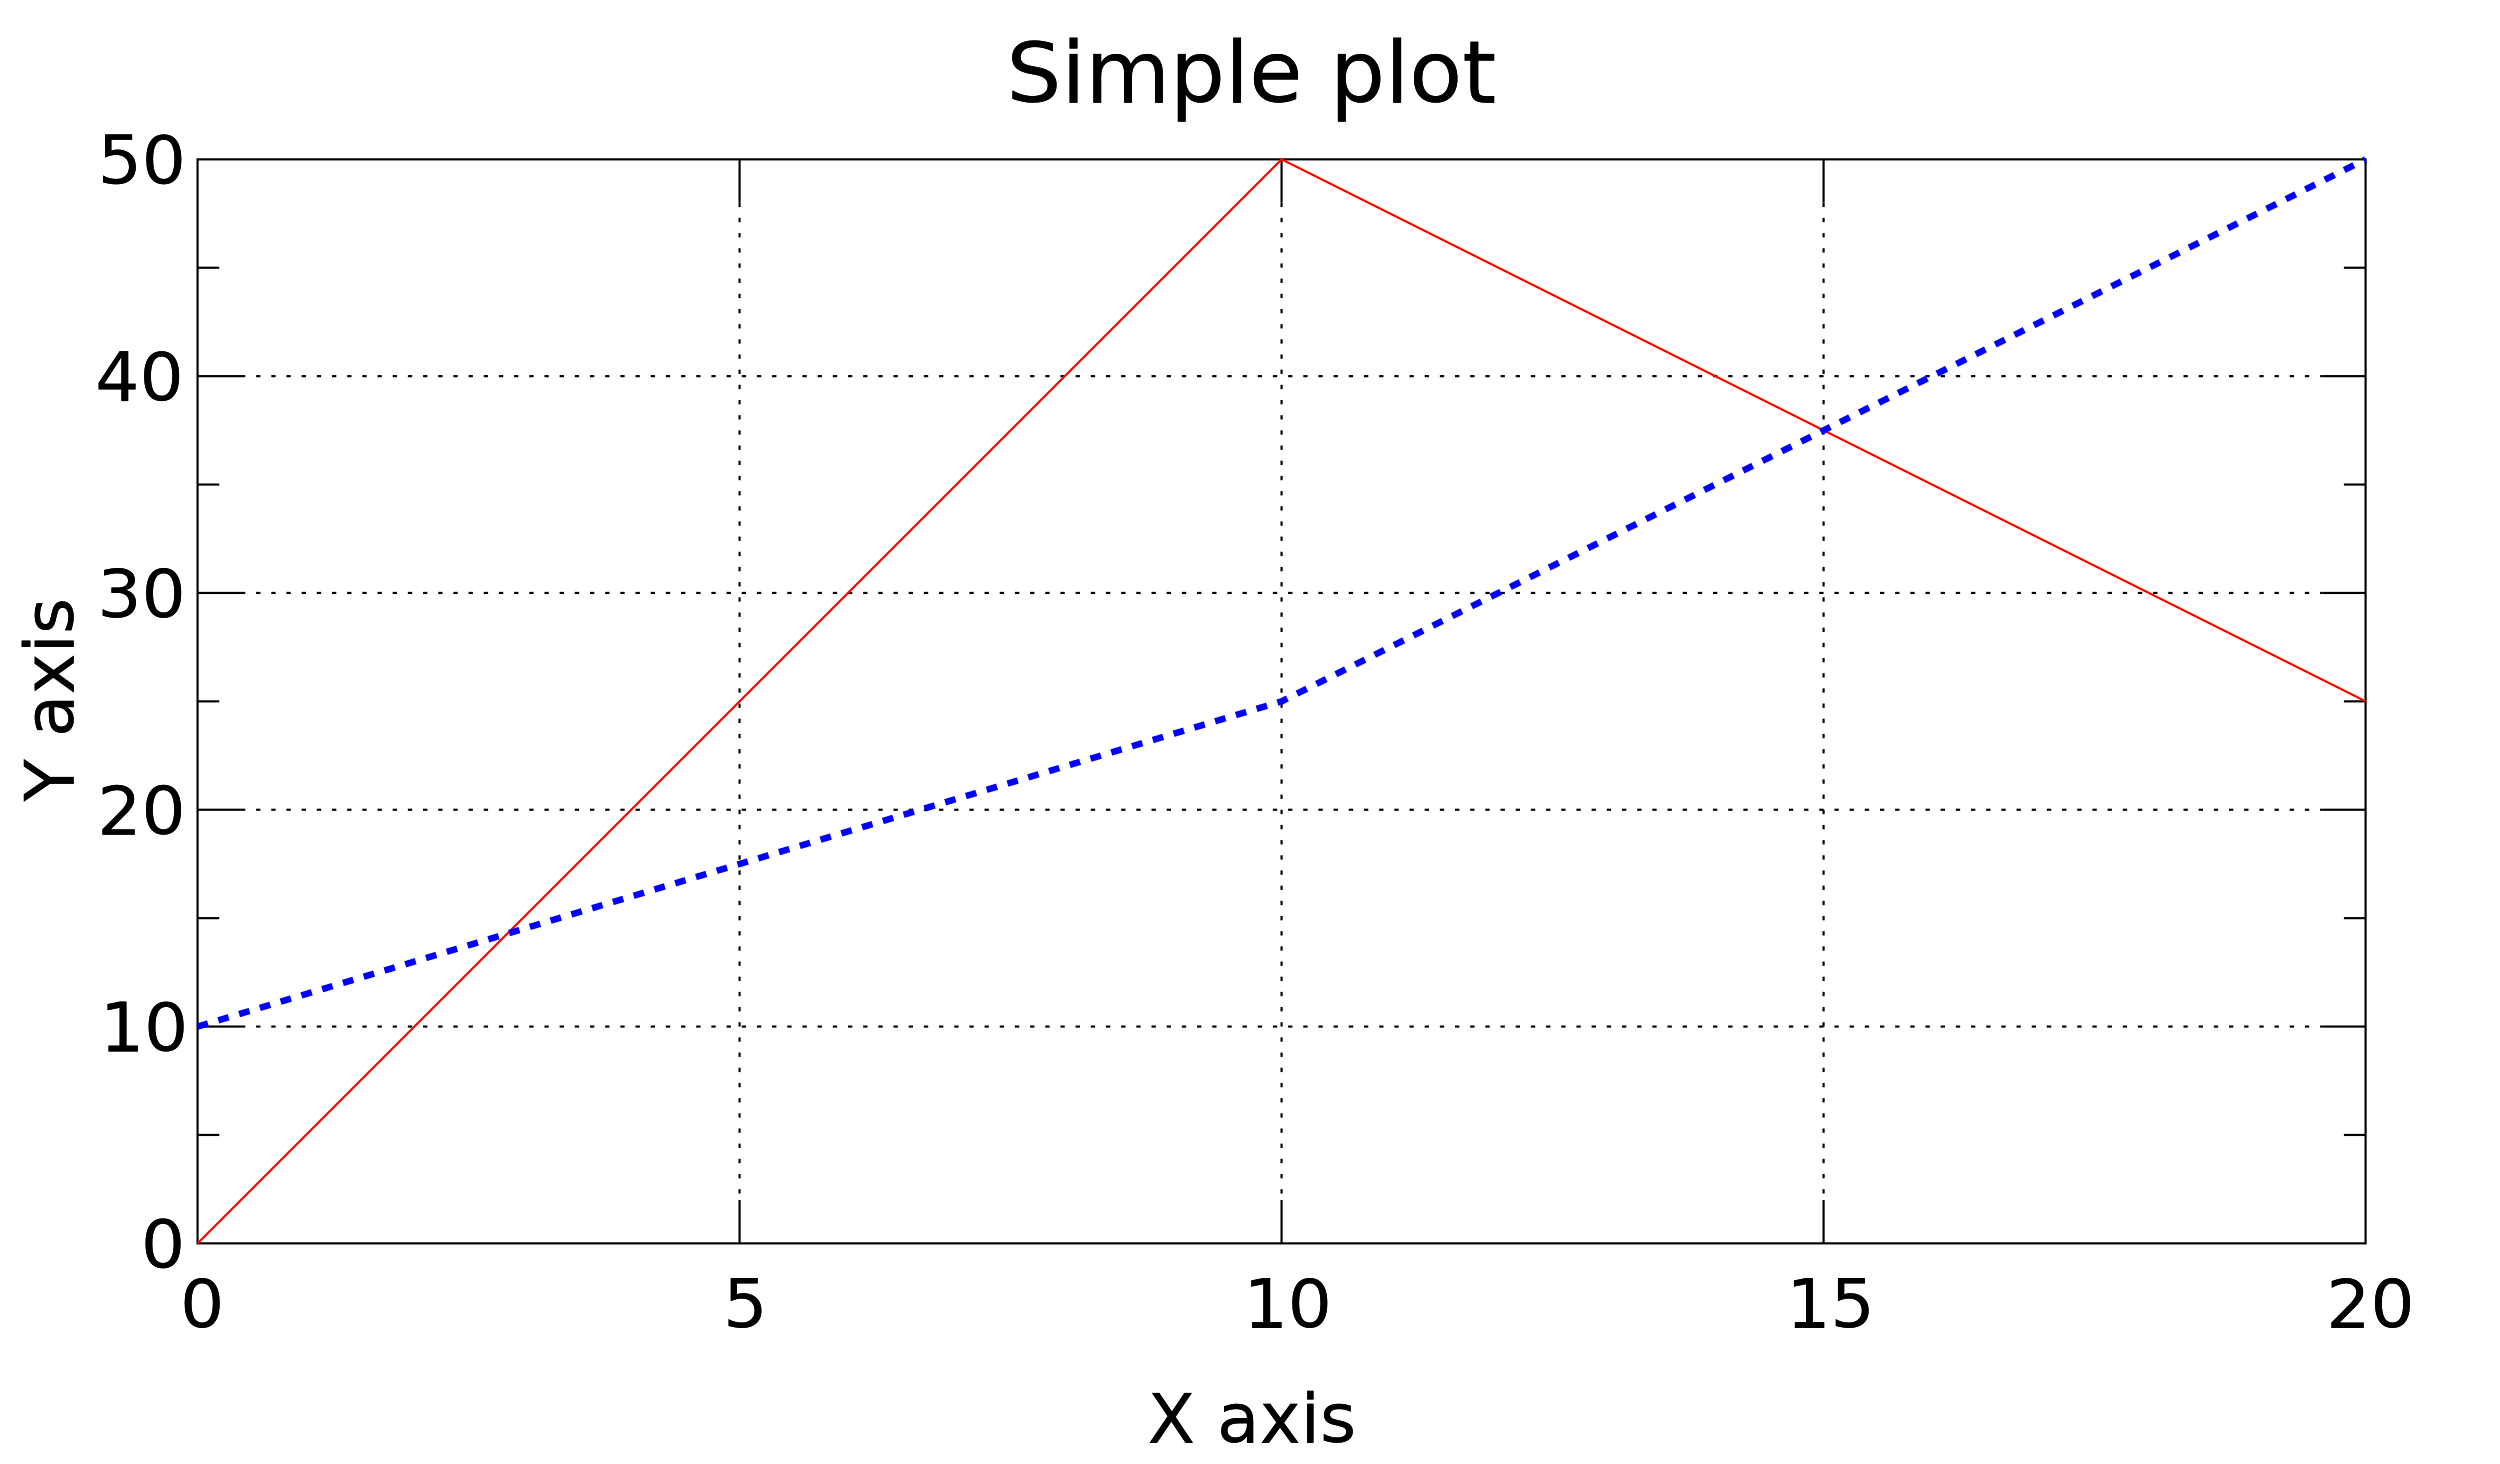 <?xml version="1.0" standalone="no"?>
<!DOCTYPE svg PUBLIC "-//W3C//DTD SVG 1.1//EN" 
  "http://www.w3.org/Graphics/SVG/1.1/DTD/svg11.dtd"><svg height="675.5" version="1.1" width="1153.125" xmlns="http://www.w3.org/2000/svg" xmlns:svg="http://www.w3.org/2000/svg" xmlns:xlink="http://www.w3.org/1999/xlink"><defs><path d="" id="BitstreamVeraSans-Roman-32" /><path d="M 18 -9.906 L 18 -8.547 L 4.781 -8.547 Q 4.781 -5.562 6.406 -4 Q 8.031 -2.453 10.938 -2.453 Q 12.625 -2.453 14.203 -2.859 Q 15.781 -3.266 17.328 -4.078 L 17.328 -1.359 Q 15.781 -0.703 14.156 -0.344 Q 12.531 -0 10.844 -0 Q 6.656 -0 4.203 -2.375 Q 1.75 -4.766 1.75 -8.844 Q 1.75 -13.062 4.078 -15.531 Q 6.406 -18 10.344 -18 Q 13.891 -18 15.938 -15.812 Q 18 -13.641 18 -9.906 M 15.125 -11 Q 15.125 -13.078 13.812 -14.312 Q 12.516 -15.547 10.359 -15.547 Q 7.922 -15.547 6.453 -14.359 Q 5 -13.172 4.781 -11 Z" id="BitstreamVeraSans-Roman-101" /><path d="M 9.781 -15.547 Q 7.469 -15.547 6.125 -13.797 Q 4.781 -12.047 4.781 -9 Q 4.781 -5.953 6.109 -4.203 Q 7.453 -2.453 9.781 -2.453 Q 12.062 -2.453 13.406 -4.203 Q 14.75 -5.969 14.75 -9 Q 14.75 -12.016 13.406 -13.781 Q 12.062 -15.547 9.781 -15.547 M 9.766 -18 Q 13.516 -18 15.641 -15.609 Q 17.781 -13.234 17.781 -9 Q 17.781 -4.781 15.641 -2.391 Q 13.516 -0 9.766 -0 Q 6.016 -0 3.875 -2.391 Q 1.75 -4.781 1.75 -9 Q 1.75 -13.234 3.875 -15.609 Q 6.016 -18 9.766 -18" id="BitstreamVeraSans-Roman-111" /><path d="M 17.109 -21.859 L 17.109 -18.938 Q 15.312 -19.75 13.719 -20.141 Q 12.125 -20.547 10.641 -20.547 Q 8.047 -20.547 6.641 -19.594 Q 5.25 -18.641 5.25 -16.891 Q 5.25 -15.422 6.172 -14.672 Q 7.109 -13.922 9.703 -13.469 L 11.609 -13.109 Q 15.141 -12.469 16.812 -10.859 Q 18.5 -9.25 18.5 -6.547 Q 18.5 -3.328 16.234 -1.656 Q 13.969 -0 9.594 -0 Q 7.938 -0 6.078 -0.359 Q 4.219 -0.719 2.219 -1.422 L 2.219 -4.516 Q 4.141 -3.484 5.984 -2.969 Q 7.828 -2.453 9.609 -2.453 Q 12.312 -2.453 13.781 -3.453 Q 15.25 -4.469 15.25 -6.344 Q 15.25 -7.969 14.188 -8.891 Q 13.141 -9.812 10.734 -10.266 L 8.812 -10.625 Q 5.281 -11.281 3.703 -12.703 Q 2.125 -14.141 2.125 -16.672 Q 2.125 -19.625 4.297 -21.312 Q 6.484 -23 10.297 -23 Q 11.938 -23 13.641 -22.703 Q 15.344 -22.422 17.109 -21.859" id="BitstreamVeraSans-Roman-83" /><path d="M 5.875 -22.5 L 5.875 -18 L 11.75 -18 L 11.75 -15.547 L 5.875 -15.547 L 5.875 -5.859 Q 5.875 -3.656 6.453 -3.031 Q 7.031 -2.422 8.828 -2.422 L 11.75 -2.422 L 11.75 -0 L 8.812 -0 Q 5.516 -0 4.25 -1.266 Q 3 -2.531 3 -5.875 L 3 -15.547 L 0.875 -15.547 L 0.875 -18 L 3 -18 L 3 -22.5 Z" id="BitstreamVeraSans-Roman-116" /><path d="M 3 -18 L 5.875 -18 L 5.875 -0 L 3 -0 Z M 3 -24 L 5.875 -24 L 5.875 -20 L 3 -20 Z" id="BitstreamVeraSans-Roman-105" /><path d="M 3 -24 L 5.875 -24 L 5.875 -0 L 3 -0 Z" id="BitstreamVeraSans-Roman-108" /><path d="M 16.641 -14.25 Q 17.719 -16.156 19.219 -17.078 Q 20.734 -18 22.781 -18 Q 25.516 -18 27 -16.078 Q 28.5 -14.156 28.5 -10.609 L 28.5 -0 L 25.625 -0 L 25.625 -10.562 Q 25.625 -13.094 24.719 -14.312 Q 23.828 -15.547 21.984 -15.547 Q 19.734 -15.547 18.422 -14.047 Q 17.125 -12.547 17.125 -9.984 L 17.125 -0 L 14.25 -0 L 14.25 -10.562 Q 14.25 -13.109 13.344 -14.328 Q 12.453 -15.547 10.578 -15.547 Q 8.359 -15.547 7.047 -14.031 Q 5.75 -12.531 5.75 -9.984 L 5.75 -0 L 2.875 -0 L 2.875 -18 L 5.75 -18 L 5.75 -14.906 Q 6.734 -16.5 8.109 -17.25 Q 9.5 -18 11.406 -18 Q 13.312 -18 14.656 -17.031 Q 16 -16.078 16.641 -14.25" id="BitstreamVeraSans-Roman-109" /><path d="M 5.75 -3.109 L 5.75 7 L 2.875 7 L 2.875 -18 L 5.75 -18 L 5.75 -14.891 Q 6.656 -16.484 8.031 -17.234 Q 9.422 -18 11.359 -18 Q 14.547 -18 16.531 -15.516 Q 18.531 -13.047 18.531 -9 Q 18.531 -4.953 16.531 -2.469 Q 14.547 -0 11.359 -0 Q 9.422 -0 8.031 -0.75 Q 6.656 -1.516 5.75 -3.109 M 15.5 -9 Q 15.5 -12.062 14.203 -13.797 Q 12.906 -15.547 10.625 -15.547 Q 8.359 -15.547 7.047 -13.797 Q 5.75 -12.062 5.75 -9 Q 5.75 -5.938 7.047 -4.188 Q 8.359 -2.453 10.625 -2.453 Q 12.906 -2.453 14.203 -4.188 Q 15.5 -5.938 15.5 -9" id="BitstreamVeraSans-Roman-112" /><path d="M 14.172 -17.047 L 14.172 -14.344 Q 12.953 -14.953 11.641 -15.25 Q 10.328 -15.547 8.922 -15.547 Q 6.766 -15.547 5.688 -14.906 Q 4.625 -14.281 4.625 -13 Q 4.625 -12.016 5.391 -11.453 Q 6.156 -10.906 8.484 -10.406 L 9.469 -10.203 Q 12.547 -9.562 13.828 -8.391 Q 15.125 -7.234 15.125 -5.141 Q 15.125 -2.766 13.188 -1.375 Q 11.266 -0 7.891 -0 Q 6.484 -0 4.953 -0.281 Q 3.438 -0.562 1.75 -1.109 L 1.75 -4.047 Q 3.344 -3.25 4.875 -2.844 Q 6.422 -2.453 7.922 -2.453 Q 9.953 -2.453 11.031 -3.125 Q 12.125 -3.797 12.125 -5.031 Q 12.125 -6.188 11.344 -6.781 Q 10.562 -7.391 7.891 -7.953 L 6.906 -8.188 Q 4.234 -8.719 3.047 -9.859 Q 1.875 -11 1.875 -12.984 Q 1.875 -15.375 3.625 -16.688 Q 5.375 -18 8.594 -18 Q 10.172 -18 11.578 -17.75 Q 12.984 -17.516 14.172 -17.047" id="BitstreamVeraSans-Roman-115" /><path d="M 2.016 -23 L 5.406 -23 L 11.203 -14.453 L 17.031 -23 L 20.422 -23 L 12.922 -11.953 L 20.922 -0 L 17.531 -0 L 10.969 -9.781 L 4.359 -0 L 0.953 -0 L 9.281 -12.281 Z" id="BitstreamVeraSans-Roman-88" /><path d="M 17.562 -18 L 11.234 -9.234 L 17.891 -0 L 14.5 -0 L 9.406 -7.078 L 4.312 -0 L 0.922 -0 L 7.719 -9.422 L 1.5 -18 L 4.891 -18 L 9.531 -11.594 L 14.172 -18 Z" id="BitstreamVeraSans-Roman-120" /><path d="M 10.906 -9 Q 7.422 -9 6.078 -8.234 Q 4.75 -7.484 4.75 -5.625 Q 4.75 -4.172 5.75 -3.312 Q 6.766 -2.453 8.484 -2.453 Q 10.875 -2.453 12.312 -4.062 Q 13.75 -5.688 13.75 -8.391 L 13.75 -9 Z M 16.625 -10.031 L 16.625 -0 L 13.75 -0 L 13.75 -3.125 Q 12.766 -1.516 11.297 -0.75 Q 9.844 -0 7.719 -0 Q 5.047 -0 3.453 -1.5 Q 1.875 -3 1.875 -5.516 Q 1.875 -8.469 3.844 -9.953 Q 5.812 -11.453 9.734 -11.453 L 13.75 -11.453 L 13.75 -11.719 Q 13.75 -13.547 12.453 -14.547 Q 11.156 -15.547 8.797 -15.547 Q 7.297 -15.547 5.875 -15.203 Q 4.469 -14.875 3.156 -14.219 L 3.156 -16.766 Q 4.734 -17.391 6.203 -17.688 Q 7.688 -18 9.094 -18 Q 12.891 -18 14.75 -16.016 Q 16.625 -14.047 16.625 -10.031" id="BitstreamVeraSans-Roman-97" /><path d="M -0.125 -23 L 3.266 -23 L 9.719 -13.547 L 16.109 -23 L 19.5 -23 L 11.25 -10.953 L 11.25 -0 L 8.125 -0 L 8.125 -10.953 Z" id="BitstreamVeraSans-Roman-89" /><path d="M 10.188 -20.547 Q 7.719 -20.547 6.484 -18.281 Q 5.25 -16.031 5.25 -11.484 Q 5.25 -6.969 6.484 -4.703 Q 7.719 -2.453 10.188 -2.453 Q 12.656 -2.453 13.891 -4.703 Q 15.125 -6.969 15.125 -11.484 Q 15.125 -16.031 13.891 -18.281 Q 12.656 -20.547 10.188 -20.547 M 10.188 -23 Q 14.109 -23 16.172 -20.047 Q 18.25 -17.109 18.25 -11.484 Q 18.25 -5.891 16.172 -2.938 Q 14.109 -0 10.188 -0 Q 6.266 -0 4.188 -2.938 Q 2.125 -5.891 2.125 -11.484 Q 2.125 -17.109 4.188 -20.047 Q 6.266 -23 10.188 -23" id="BitstreamVeraSans-Roman-48" /><path d="M 3.5 -23 L 15.922 -23 L 15.922 -20.547 L 6.375 -20.547 L 6.375 -15.562 Q 7.062 -15.781 7.75 -15.891 Q 8.438 -16 9.141 -16 Q 13.047 -16 15.328 -13.844 Q 17.625 -11.688 17.625 -8 Q 17.625 -4.203 15.266 -2.094 Q 12.922 -0 8.656 -0 Q 7.188 -0 5.656 -0.234 Q 4.125 -0.469 2.5 -0.922 L 2.5 -4.047 Q 3.922 -3.234 5.422 -2.844 Q 6.938 -2.453 8.609 -2.453 Q 11.328 -2.453 12.906 -3.938 Q 14.5 -5.422 14.5 -7.984 Q 14.5 -10.562 12.906 -12.047 Q 11.328 -13.547 8.609 -13.547 Q 7.344 -13.547 6.078 -13.25 Q 4.812 -12.953 3.5 -12.328 Z" id="BitstreamVeraSans-Roman-53" /><path d="M 4 -2.672 L 9.125 -2.672 L 9.125 -20.172 L 3.562 -19.062 L 3.562 -21.891 L 9.094 -23 L 12.25 -23 L 12.25 -2.672 L 17.5 -2.672 L 17.5 -0 L 4 -0 Z" id="BitstreamVeraSans-Roman-49" /><path d="M 6.172 -2.453 L 17.25 -2.453 L 17.25 -0 L 2.375 -0 L 2.375 -2.453 Q 4.172 -4.266 7.266 -7.344 Q 10.359 -10.422 11.156 -11.312 Q 12.672 -12.984 13.266 -14.141 Q 13.875 -15.297 13.875 -16.422 Q 13.875 -18.234 12.562 -19.391 Q 11.266 -20.547 9.172 -20.547 Q 7.703 -20.547 6.047 -20.031 Q 4.406 -19.531 2.531 -18.5 L 2.531 -21.578 Q 4.438 -22.281 6.078 -22.641 Q 7.734 -23 9.094 -23 Q 12.703 -23 14.844 -21.234 Q 17 -19.469 17 -16.516 Q 17 -15.109 16.453 -13.859 Q 15.922 -12.609 14.516 -10.891 Q 14.125 -10.453 12.031 -8.344 Q 9.953 -6.234 6.172 -2.453" id="BitstreamVeraSans-Roman-50" /><path d="M 13 -12.875 Q 15.234 -12.391 16.484 -10.875 Q 17.75 -9.375 17.75 -7.141 Q 17.75 -3.734 15.375 -1.859 Q 13.016 -0 8.656 -0 Q 7.188 -0 5.641 -0.266 Q 4.094 -0.531 2.438 -1.062 L 2.438 -4.016 Q 3.75 -3.25 5.297 -2.844 Q 6.859 -2.453 8.562 -2.453 Q 11.531 -2.453 13.078 -3.641 Q 14.625 -4.828 14.625 -7.094 Q 14.625 -9.172 13.188 -10.359 Q 11.75 -11.547 9.188 -11.547 L 6.469 -11.547 L 6.469 -14 L 9.328 -14 Q 11.656 -14 12.891 -14.828 Q 14.125 -15.656 14.125 -17.219 Q 14.125 -18.828 12.844 -19.688 Q 11.578 -20.547 9.203 -20.547 Q 7.891 -20.547 6.406 -20.297 Q 4.922 -20.047 3.141 -19.516 L 3.141 -22.078 Q 4.938 -22.531 6.5 -22.766 Q 8.078 -23 9.469 -23 Q 13.062 -23 15.156 -21.516 Q 17.25 -20.031 17.25 -17.516 Q 17.25 -15.75 16.141 -14.547 Q 15.047 -13.344 13 -12.875" id="BitstreamVeraSans-Roman-51" /><path d="M 12 -20.281 L 4.062 -8 L 12 -8 Z M 11.172 -23 L 15.125 -23 L 15.125 -8 L 18.5 -8 L 18.5 -5.375 L 15.125 -5.375 L 15.125 -0 L 12 -0 L 12 -5.375 L 1.5 -5.375 L 1.5 -8.422 Z" id="BitstreamVeraSans-Roman-52" /></defs><g fill="black" stroke="black" stroke-width="1"><g fill="black" stroke="none" transform="translate(464.219,47.375) scale(1.25)"><use x="0" xlink:href="#BitstreamVeraSans-Roman-83" /><use x="0" xlink:href="#BitstreamVeraSans-Roman-83" /><use x="20.312" xlink:href="#BitstreamVeraSans-Roman-105" /><use x="20.312" xlink:href="#BitstreamVeraSans-Roman-105" /><use x="29.203" xlink:href="#BitstreamVeraSans-Roman-109" /><use x="29.203" xlink:href="#BitstreamVeraSans-Roman-109" /><use x="60.375" xlink:href="#BitstreamVeraSans-Roman-112" /><use x="60.375" xlink:href="#BitstreamVeraSans-Roman-112" /><use x="80.688" xlink:href="#BitstreamVeraSans-Roman-108" /><use x="80.688" xlink:href="#BitstreamVeraSans-Roman-108" /><use x="89.578" xlink:href="#BitstreamVeraSans-Roman-101" /><use x="89.578" xlink:href="#BitstreamVeraSans-Roman-101" /><use x="109.266" xlink:href="#BitstreamVeraSans-Roman-32" /><use x="109.266" xlink:href="#BitstreamVeraSans-Roman-32" /><use x="119.438" xlink:href="#BitstreamVeraSans-Roman-112" /><use x="119.438" xlink:href="#BitstreamVeraSans-Roman-112" /><use x="139.75" xlink:href="#BitstreamVeraSans-Roman-108" /><use x="139.75" xlink:href="#BitstreamVeraSans-Roman-108" /><use x="148.641" xlink:href="#BitstreamVeraSans-Roman-111" /><use x="148.641" xlink:href="#BitstreamVeraSans-Roman-111" /><use x="168.219" xlink:href="#BitstreamVeraSans-Roman-116" /><use x="168.219" xlink:href="#BitstreamVeraSans-Roman-116" /></g><g fill="black" stroke="none" transform="translate(529.312,665.5)"><use x="0" xlink:href="#BitstreamVeraSans-Roman-88" /><use x="0" xlink:href="#BitstreamVeraSans-Roman-88" /><use x="21.922" xlink:href="#BitstreamVeraSans-Roman-32" /><use x="21.922" xlink:href="#BitstreamVeraSans-Roman-32" /><use x="32.094" xlink:href="#BitstreamVeraSans-Roman-97" /><use x="32.094" xlink:href="#BitstreamVeraSans-Roman-97" /><use x="51.703" xlink:href="#BitstreamVeraSans-Roman-120" /><use x="51.703" xlink:href="#BitstreamVeraSans-Roman-120" /><use x="70.641" xlink:href="#BitstreamVeraSans-Roman-105" /><use x="70.641" xlink:href="#BitstreamVeraSans-Roman-105" /><use x="79.531" xlink:href="#BitstreamVeraSans-Roman-115" /><use x="79.531" xlink:href="#BitstreamVeraSans-Roman-115" /></g><g fill="black" stroke="none" transform="translate(34,369.625) rotate(-9e+01)"><use x="0" xlink:href="#BitstreamVeraSans-Roman-89" /><use x="0" xlink:href="#BitstreamVeraSans-Roman-89" /><use x="19.547" xlink:href="#BitstreamVeraSans-Roman-32" /><use x="19.547" xlink:href="#BitstreamVeraSans-Roman-32" /><use x="29.719" xlink:href="#BitstreamVeraSans-Roman-97" /><use x="29.719" xlink:href="#BitstreamVeraSans-Roman-97" /><use x="49.328" xlink:href="#BitstreamVeraSans-Roman-120" /><use x="49.328" xlink:href="#BitstreamVeraSans-Roman-120" /><use x="68.266" xlink:href="#BitstreamVeraSans-Roman-105" /><use x="68.266" xlink:href="#BitstreamVeraSans-Roman-105" /><use x="77.156" xlink:href="#BitstreamVeraSans-Roman-115" /><use x="77.156" xlink:href="#BitstreamVeraSans-Roman-115" /></g><g transform="translate(91.125,73.5)"><rect fill="none" height="500" width="1000" x="0" y="0" /><path d="M 250,0 L 250,20 M 500,0 L 500,20 M 750,0 L 750,20" /><g stroke="none" transform="translate(-8.062,539)"><use x="0" xlink:href="#BitstreamVeraSans-Roman-48" /><use x="0" xlink:href="#BitstreamVeraSans-Roman-48" /></g><g stroke="none" transform="translate(242.438,539)"><use x="0" xlink:href="#BitstreamVeraSans-Roman-53" /><use x="0" xlink:href="#BitstreamVeraSans-Roman-53" /></g><g stroke="none" transform="translate(482.469,539)"><use x="0" xlink:href="#BitstreamVeraSans-Roman-49" /><use x="0" xlink:href="#BitstreamVeraSans-Roman-49" /><use x="20.359" xlink:href="#BitstreamVeraSans-Roman-48" /><use x="20.359" xlink:href="#BitstreamVeraSans-Roman-48" /></g><g stroke="none" transform="translate(732.781,539)"><use x="0" xlink:href="#BitstreamVeraSans-Roman-49" /><use x="0" xlink:href="#BitstreamVeraSans-Roman-49" /><use x="20.359" xlink:href="#BitstreamVeraSans-Roman-53" /><use x="20.359" xlink:href="#BitstreamVeraSans-Roman-53" /></g><g stroke="none" transform="translate(981.875,539)"><use x="0" xlink:href="#BitstreamVeraSans-Roman-50" /><use x="0" xlink:href="#BitstreamVeraSans-Roman-50" /><use x="20.359" xlink:href="#BitstreamVeraSans-Roman-48" /><use x="20.359" xlink:href="#BitstreamVeraSans-Roman-48" /></g><path d="M 250,500 L 250,480 M 500,500 L 500,480 M 750,500 L 750,480" /><g stroke="none" transform="translate(-26.125,511.5)"><use x="0" xlink:href="#BitstreamVeraSans-Roman-48" /><use x="0" xlink:href="#BitstreamVeraSans-Roman-48" /></g><g stroke="none" transform="translate(-45.062,411.5)"><use x="0" xlink:href="#BitstreamVeraSans-Roman-49" /><use x="0" xlink:href="#BitstreamVeraSans-Roman-49" /><use x="20.359" xlink:href="#BitstreamVeraSans-Roman-48" /><use x="20.359" xlink:href="#BitstreamVeraSans-Roman-48" /></g><g stroke="none" transform="translate(-46.25,311.5)"><use x="0" xlink:href="#BitstreamVeraSans-Roman-50" /><use x="0" xlink:href="#BitstreamVeraSans-Roman-50" /><use x="20.359" xlink:href="#BitstreamVeraSans-Roman-48" /><use x="20.359" xlink:href="#BitstreamVeraSans-Roman-48" /></g><g stroke="none" transform="translate(-46.188,211.5)"><use x="0" xlink:href="#BitstreamVeraSans-Roman-51" /><use x="0" xlink:href="#BitstreamVeraSans-Roman-51" /><use x="20.359" xlink:href="#BitstreamVeraSans-Roman-48" /><use x="20.359" xlink:href="#BitstreamVeraSans-Roman-48" /></g><g stroke="none" transform="translate(-47.125,111.5)"><use x="0" xlink:href="#BitstreamVeraSans-Roman-52" /><use x="0" xlink:href="#BitstreamVeraSans-Roman-52" /><use x="20.359" xlink:href="#BitstreamVeraSans-Roman-48" /><use x="20.359" xlink:href="#BitstreamVeraSans-Roman-48" /></g><g stroke="none" transform="translate(-46.125,11.5)"><use x="0" xlink:href="#BitstreamVeraSans-Roman-53" /><use x="0" xlink:href="#BitstreamVeraSans-Roman-53" /><use x="20.359" xlink:href="#BitstreamVeraSans-Roman-48" /><use x="20.359" xlink:href="#BitstreamVeraSans-Roman-48" /></g><path d="M 0,400 L 20,400 M 0,300 L 20,300 M 0,200 L 20,200 M 0,100 L 20,100 M 0,450 L 10,450 M 0,350 L 10,350 M 0,250 L 10,250 M 0,150 L 10,150 M 0,50 L 10,50" /><path d="M 1000,400 L 980,400 M 1000,300 L 980,300 M 1000,200 L 980,200 M 1000,100 L 980,100 M 1000,450 L 990,450 M 1000,350 L 990,350 M 1000,250 L 990,250 M 1000,150 L 990,150 M 1000,50 L 990,50" /><path d="M 20,400 L 980,400 M 20,300 L 980,300 M 20,200 L 980,200 M 20,100 L 980,100 M 250,20 L 250,480 M 500,20 L 500,480 M 750,20 L 750,480" stroke-dasharray="2 5" /><path d="M 0,500 L 500,0 L 1000,250" fill="none" stroke="red" /><path d="M 0,400 L 500,250 L 1000,0" fill="none" stroke="blue" stroke-dasharray="5 5" stroke-width="3" /></g></g></svg>
